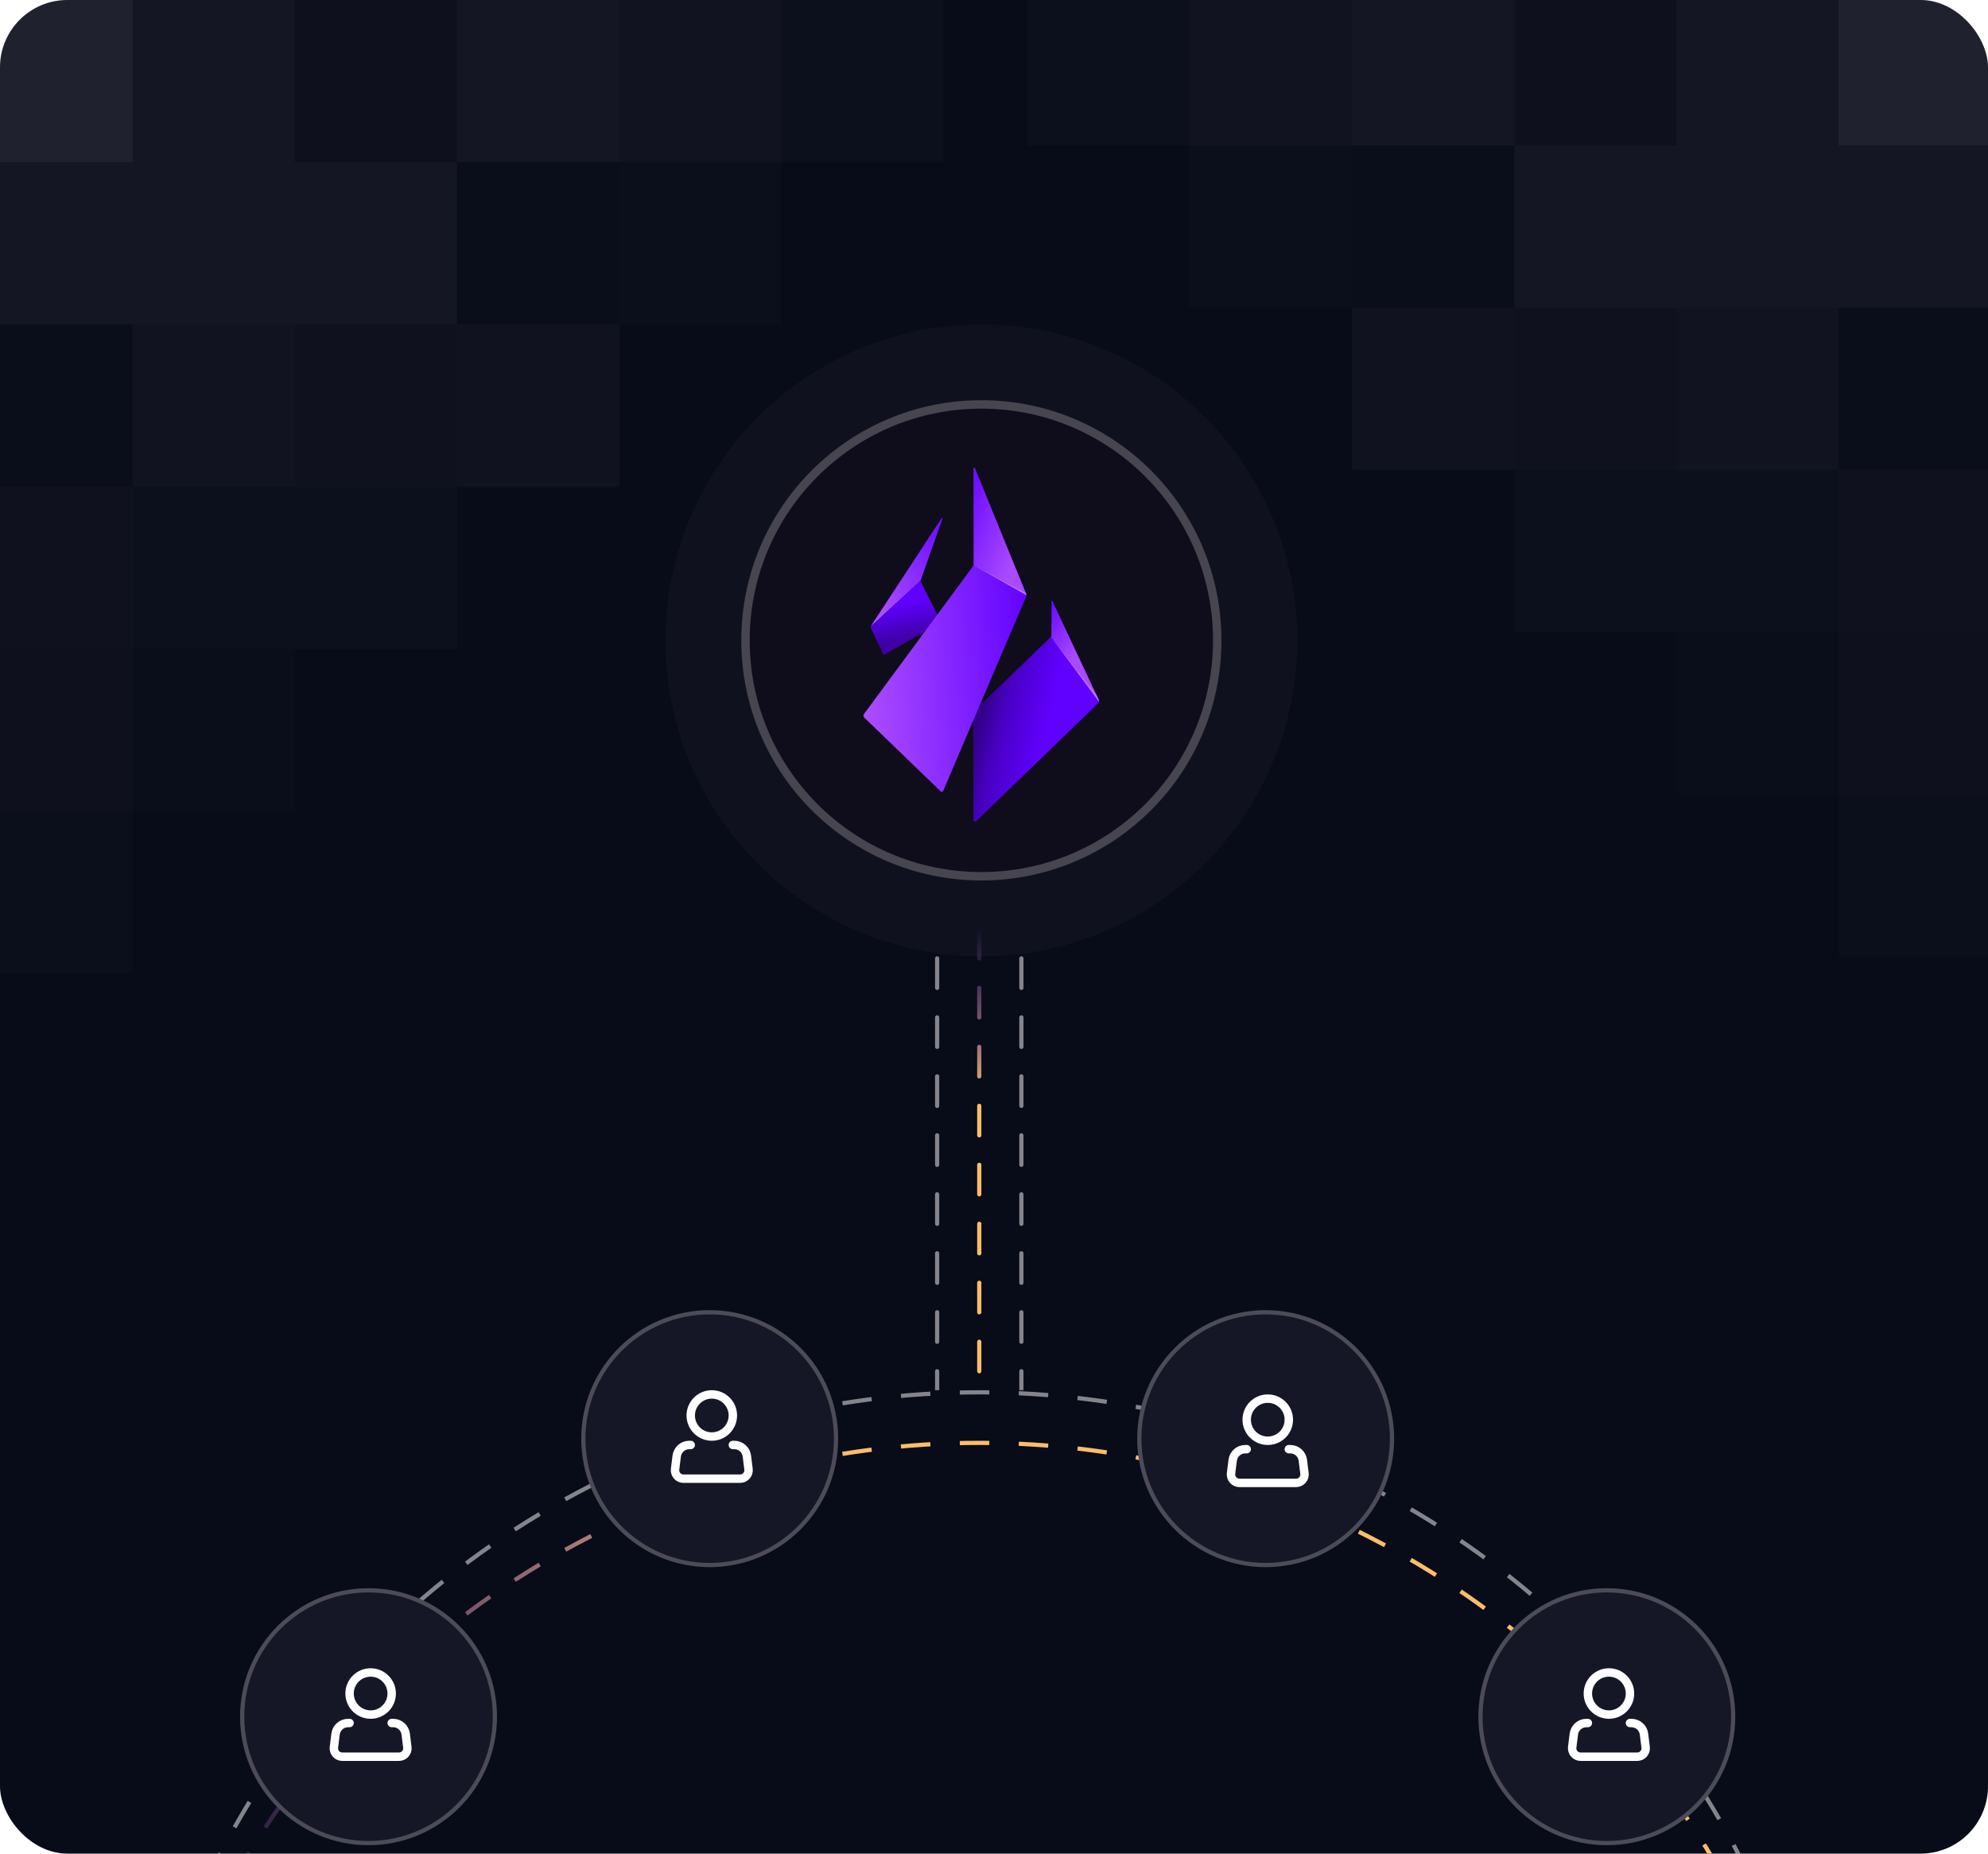 <svg width="472" height="440" viewBox="0 0 472 440" fill="none" xmlns="http://www.w3.org/2000/svg">
<g id="Frame 64">
<g clip-path="url(#clip0_1_202)">
<rect width="472" height="440" rx="16" fill="#080B18"/>
<g id="Frame 128">
<g id="Frame 122" clip-path="url(#clip1_1_202)">
<line id="Line 88" x1="222.5" y1="227.5" x2="222.5" y2="368.5" stroke="white" stroke-opacity="0.5" stroke-linecap="round" stroke-dasharray="7 7"/>
<line id="Line 89" x1="242.5" y1="227.5" x2="242.5" y2="368.5" stroke="white" stroke-opacity="0.5" stroke-linecap="round" stroke-dasharray="7 7"/>
</g>
<g id="Group 1951">
<line id="Line 90" x1="232.5" y1="220.5" x2="232.5" y2="329.5" stroke="url(#paint0_linear_1_202)" stroke-linecap="round" stroke-dasharray="7 7"/>
<g id="Ellipse 837" filter="url(#filter0_b_1_202)">
<circle cx="233" cy="152" r="75" fill="white" fill-opacity="0.03"/>
</g>
<g id="Ellipse 838" filter="url(#filter1_b_1_202)">
<circle cx="233" cy="152" r="57" fill="#10061B" fill-opacity="0.39"/>
<circle cx="233" cy="152" r="56" stroke="white" stroke-opacity="0.23" stroke-width="2"/>
</g>
<g id="Group 46">
<path id="Path 82" d="M249.836 142.7L260.858 166.162C260.911 166.284 260.926 166.418 260.902 166.549C260.878 166.679 260.816 166.799 260.723 166.894L231.728 194.912C231.682 194.956 231.624 194.985 231.561 194.996C231.498 195.006 231.433 194.998 231.375 194.972C231.317 194.945 231.268 194.902 231.234 194.848C231.2 194.794 231.183 194.731 231.185 194.667V168.927L249.456 151.289C249.52 151.23 249.569 151.158 249.602 151.079C249.635 150.999 249.65 150.913 249.646 150.827L249.7 142.7C249.7 142.645 249.815 142.645 249.836 142.7Z" fill="#6000FF"/>
<path id="Path 83" fill-rule="evenodd" clip-rule="evenodd" d="M231.18 168.926V194.667C231.178 194.731 231.195 194.793 231.229 194.847C231.262 194.901 231.312 194.944 231.37 194.97C231.428 194.996 231.492 195.004 231.555 194.994C231.618 194.983 231.676 194.954 231.722 194.91L260.716 166.894C260.809 166.8 260.872 166.68 260.896 166.55C260.921 166.42 260.905 166.285 260.852 166.164L249.532 151.2L231.18 168.926Z" fill="url(#paint1_linear_1_202)"/>
<path id="Path 84" fill-rule="evenodd" clip-rule="evenodd" d="M249.765 142.624C249.756 142.623 249.748 142.625 249.74 142.628C249.732 142.631 249.724 142.636 249.718 142.642C249.712 142.648 249.708 142.655 249.704 142.663C249.701 142.671 249.699 142.679 249.699 142.688L249.654 150.815C249.657 150.949 249.62 151.081 249.548 151.194L260.913 166.533C260.935 166.395 260.916 166.253 260.858 166.126L249.836 142.663C249.829 142.652 249.819 142.642 249.808 142.635C249.797 142.629 249.784 142.625 249.771 142.625L249.765 142.624Z" fill="url(#paint2_linear_1_202)"/>
<path id="Path 85" fill-rule="evenodd" clip-rule="evenodd" d="M260.901 166.523C260.923 166.385 260.905 166.244 260.847 166.117L260.277 164.897L250.014 151.833L260.901 166.523Z" fill="url(#paint3_linear_1_202)"/>
<path id="Path 86" d="M223.773 123L218.581 137.686C218.523 137.854 218.532 138.039 218.608 138.2L223.442 147.71L210.138 155.243C210.059 155.284 209.967 155.293 209.881 155.268C209.795 155.243 209.722 155.186 209.677 155.108L206.8 149.12C206.748 149.021 206.725 148.91 206.735 148.799C206.745 148.688 206.786 148.583 206.854 148.495L223.632 122.917C223.644 122.902 223.662 122.892 223.681 122.889C223.7 122.886 223.72 122.89 223.737 122.9C223.754 122.909 223.767 122.925 223.773 122.943C223.78 122.962 223.779 122.982 223.773 123Z" fill="#6000FF"/>
<path id="Path 87" fill-rule="evenodd" clip-rule="evenodd" d="M223.7 122.898C223.691 122.898 223.681 122.9 223.672 122.903C223.663 122.907 223.655 122.912 223.649 122.919L207.588 147.404L207.57 147.436L218.599 137.686L218.634 137.588V137.579L223.782 123.002C223.786 122.989 223.787 122.976 223.784 122.963C223.782 122.951 223.776 122.939 223.768 122.929C223.76 122.918 223.75 122.91 223.738 122.905C223.727 122.899 223.713 122.897 223.7 122.898Z" fill="url(#paint4_linear_1_202)"/>
<path id="Path 88" fill-rule="evenodd" clip-rule="evenodd" d="M206.859 148.5C206.791 148.588 206.75 148.693 206.74 148.803C206.731 148.913 206.754 149.024 206.806 149.122L209.682 155.112C209.727 155.189 209.8 155.246 209.886 155.271C209.972 155.296 210.065 155.286 210.144 155.245L223.446 147.714L218.614 138.203C218.576 138.123 218.554 138.037 218.549 137.948C218.544 137.86 218.557 137.771 218.587 137.688L206.859 148.5Z" fill="url(#paint5_linear_1_202)"/>
<path id="Path 89" fill-rule="evenodd" clip-rule="evenodd" d="M231.186 111.135V133.979C231.182 134.116 231.135 134.25 231.051 134.359L205.125 169.502C205.031 169.626 204.988 169.781 205.003 169.936C205.018 170.091 205.091 170.235 205.206 170.34L223.394 187.898C223.431 187.936 223.476 187.964 223.527 187.98C223.577 187.995 223.631 187.998 223.682 187.987C223.734 187.976 223.782 187.952 223.822 187.918C223.861 187.884 223.892 187.839 223.91 187.79L243.673 141.538C243.728 141.38 243.728 141.208 243.673 141.05L231.431 111.085C231.423 111.062 231.408 111.043 231.389 111.028C231.369 111.014 231.345 111.006 231.321 111.006C231.286 111.005 231.252 111.019 231.227 111.043C231.202 111.067 231.187 111.1 231.186 111.135Z" fill="url(#paint6_linear_1_202)"/>
<path id="Path 90" fill-rule="evenodd" clip-rule="evenodd" d="M231.309 111C231.274 111 231.24 111.014 231.214 111.039C231.189 111.064 231.175 111.098 231.174 111.133L231.183 133.977C231.181 134.041 231.17 134.105 231.149 134.166L243.509 140.675L231.419 111.083C231.411 111.059 231.397 111.039 231.378 111.024C231.358 111.009 231.334 111.001 231.309 111Z" fill="url(#paint7_linear_1_202)"/>
<path id="Path 91" fill-rule="evenodd" clip-rule="evenodd" d="M243.713 141.294C243.713 141.213 243.701 141.132 243.675 141.056L243.517 140.671L231.148 134.161L233.521 135.516L243.713 141.294Z" fill="url(#paint8_linear_1_202)"/>
<path id="Path 92" d="M207.554 147.444L206.872 148.482L218.59 137.684L207.554 147.444Z" fill="#B46CF3"/>
</g>
</g>
<circle id="Ellipse 839" cx="232.5" cy="533.5" r="203" stroke="white" stroke-opacity="0.5" stroke-dasharray="7 7"/>
<circle id="Ellipse 840" cx="232.5" cy="545.5" r="203" stroke="url(#paint9_linear_1_202)" stroke-dasharray="7 7"/>
<g id="Group 1953">
<g id="Ellipse 841" filter="url(#filter2_b_1_202)">
<circle cx="87.5" cy="407.5" r="30.5" fill="#161726"/>
<circle cx="87.5" cy="407.5" r="30" stroke="white" stroke-opacity="0.23"/>
</g>
<g id="akar-icons:person">
<g id="Group">
<path id="Vector" d="M87.998 407C90.76 407 92.998 404.762 92.998 402C92.998 399.239 90.76 397 87.998 397C85.237 397 82.998 399.239 82.998 402C82.998 404.762 85.237 407 87.998 407Z" stroke="white" stroke-width="2"/>
<path id="Vector_2" d="M92.997 409H93.349C94.08 409 94.786 409.267 95.334 409.751C95.882 410.235 96.234 410.903 96.325 411.628L96.716 414.752C96.751 415.034 96.726 415.319 96.642 415.59C96.559 415.861 96.418 416.111 96.231 416.324C96.043 416.537 95.812 416.707 95.554 416.823C95.295 416.94 95.015 417 94.731 417H81.263C80.98 417 80.699 416.94 80.441 416.823C80.182 416.707 79.951 416.537 79.763 416.324C79.576 416.111 79.435 415.861 79.352 415.59C79.268 415.319 79.243 415.034 79.278 414.752L79.668 411.628C79.759 410.902 80.112 410.235 80.66 409.751C81.208 409.267 81.915 409 82.646 409H82.997" stroke="white" stroke-width="2" stroke-linecap="round" stroke-linejoin="round"/>
</g>
</g>
</g>
<g id="Group 1954">
<g id="Ellipse 842" filter="url(#filter3_b_1_202)">
<circle cx="168.5" cy="341.5" r="30.5" fill="#161726"/>
<circle cx="168.5" cy="341.5" r="30" stroke="white" stroke-opacity="0.23"/>
</g>
<g id="akar-icons:person_2">
<g id="Group_2">
<path id="Vector_3" d="M168.998 341C171.759 341 173.998 338.762 173.998 336C173.998 333.239 171.759 331 168.998 331C166.237 331 163.998 333.239 163.998 336C163.998 338.762 166.237 341 168.998 341Z" stroke="white" stroke-width="2"/>
<path id="Vector_4" d="M173.997 343H174.349C175.08 343 175.786 343.267 176.334 343.751C176.882 344.235 177.234 344.903 177.325 345.628L177.716 348.752C177.751 349.034 177.726 349.319 177.643 349.59C177.559 349.861 177.418 350.111 177.231 350.324C177.043 350.537 176.812 350.707 176.554 350.823C176.295 350.94 176.015 351 175.731 351H162.263C161.98 351 161.699 350.94 161.441 350.823C161.182 350.707 160.951 350.537 160.764 350.324C160.576 350.111 160.435 349.861 160.352 349.59C160.268 349.319 160.243 349.034 160.278 348.752L160.668 345.628C160.759 344.902 161.112 344.235 161.66 343.751C162.208 343.267 162.915 343 163.646 343H163.997" stroke="white" stroke-width="2" stroke-linecap="round" stroke-linejoin="round"/>
</g>
</g>
</g>
<g id="Group 1955">
<g id="Ellipse 843" filter="url(#filter4_b_1_202)">
<circle cx="300.5" cy="341.5" r="30.5" fill="#161726"/>
<circle cx="300.5" cy="341.5" r="30" stroke="white" stroke-opacity="0.23"/>
</g>
<g id="akar-icons:person_3">
<g id="Group_3">
<path id="Vector_5" d="M300.998 342C303.76 342 305.998 339.762 305.998 337C305.998 334.239 303.76 332 300.998 332C298.237 332 295.998 334.239 295.998 337C295.998 339.762 298.237 342 300.998 342Z" stroke="white" stroke-width="2"/>
<path id="Vector_6" d="M305.997 344H306.349C307.08 344 307.786 344.267 308.334 344.751C308.882 345.235 309.235 345.903 309.325 346.628L309.716 349.752C309.751 350.034 309.726 350.319 309.643 350.59C309.559 350.861 309.419 351.111 309.231 351.324C309.043 351.537 308.812 351.707 308.554 351.823C308.295 351.94 308.015 352 307.731 352H294.263C293.98 352 293.699 351.94 293.441 351.823C293.182 351.707 292.951 351.537 292.764 351.324C292.576 351.111 292.435 350.861 292.352 350.59C292.268 350.319 292.243 350.034 292.278 349.752L292.668 346.628C292.759 345.902 293.112 345.235 293.66 344.751C294.208 344.267 294.915 344 295.646 344H295.997" stroke="white" stroke-width="2" stroke-linecap="round" stroke-linejoin="round"/>
</g>
</g>
</g>
<g id="Group 1956">
<g id="Ellipse 844" filter="url(#filter5_b_1_202)">
<circle cx="381.5" cy="407.5" r="30.5" fill="#161726"/>
<circle cx="381.5" cy="407.5" r="30" stroke="white" stroke-opacity="0.23"/>
</g>
<g id="akar-icons:person_4">
<g id="Group_4">
<path id="Vector_7" d="M381.998 407C384.76 407 386.998 404.762 386.998 402C386.998 399.239 384.76 397 381.998 397C379.237 397 376.998 399.239 376.998 402C376.998 404.762 379.237 407 381.998 407Z" stroke="white" stroke-width="2"/>
<path id="Vector_8" d="M386.997 409H387.349C388.08 409 388.786 409.267 389.334 409.751C389.882 410.235 390.235 410.903 390.325 411.628L390.716 414.752C390.751 415.034 390.726 415.319 390.643 415.59C390.559 415.861 390.419 416.111 390.231 416.324C390.043 416.537 389.812 416.707 389.554 416.823C389.295 416.94 389.015 417 388.731 417H375.263C374.98 417 374.699 416.94 374.441 416.823C374.182 416.707 373.951 416.537 373.764 416.324C373.576 416.111 373.435 415.861 373.352 415.59C373.268 415.319 373.243 415.034 373.278 414.752L373.668 411.628C373.759 410.902 374.112 410.235 374.66 409.751C375.208 409.267 375.915 409 376.646 409H376.997" stroke="white" stroke-width="2" stroke-linecap="round" stroke-linejoin="round"/>
</g>
</g>
</g>
</g>
<g id="Frame 14">
<rect id="Rectangle 18" opacity="0.2" x="31.499" y="38.5" width="38.5" height="38.5" transform="rotate(180 31.499 38.5)" fill="white" fill-opacity="0.47"/>
<rect id="Rectangle 20" opacity="0.1" x="70.001" y="38.5" width="38.5" height="38.5" transform="rotate(180 70.001 38.5)" fill="white" fill-opacity="0.47"/>
<rect id="Rectangle 21" opacity="0.05" x="108.5" y="38.5" width="38.5" height="38.5" transform="rotate(180 108.5 38.5)" fill="white" fill-opacity="0.47"/>
<rect id="Rectangle 22" opacity="0.1" x="70.001" y="77" width="38.5" height="38.5" transform="rotate(180 70.001 77)" fill="white" fill-opacity="0.47"/>
<rect id="Rectangle 23" opacity="0.08" x="70.001" y="115.5" width="38.5" height="38.5" transform="rotate(180 70.001 115.5)" fill="white" fill-opacity="0.47"/>
<rect id="Rectangle 31" opacity="0.04" x="70.001" y="154" width="38.5" height="38.5" transform="rotate(180 70.001 154)" fill="white" fill-opacity="0.47"/>
<rect id="Rectangle 37" opacity="0.02" x="70.001" y="192.5" width="38.5" height="38.5" transform="rotate(180 70.001 192.5)" fill="white" fill-opacity="0.47"/>
<rect id="Rectangle 24" opacity="0.02" x="31.499" y="115.5" width="38.5" height="38.5" transform="rotate(180 31.499 115.5)" fill="white" fill-opacity="0.47"/>
<rect id="Rectangle 25" opacity="0.1" x="146.999" y="38.5" width="38.5" height="38.5" transform="rotate(180 146.999 38.5)" fill="white" fill-opacity="0.47"/>
<rect id="Rectangle 28" opacity="0.02" x="146.999" y="77" width="38.5" height="38.5" transform="rotate(180 146.999 77)" fill="white" fill-opacity="0.47"/>
<rect id="Rectangle 35" opacity="0.03" x="185.501" y="77" width="38.5" height="38.5" transform="rotate(180 185.501 77)" fill="white" fill-opacity="0.47"/>
<rect id="Rectangle 29" opacity="0.06" x="108.5" y="115.5" width="38.5" height="38.5" transform="rotate(180 108.5 115.5)" fill="white" fill-opacity="0.47"/>
<rect id="Rectangle 36" opacity="0.04" x="108.5" y="154" width="38.5" height="38.5" transform="rotate(180 108.5 154)" fill="white" fill-opacity="0.47"/>
<rect id="Rectangle 30" opacity="0.06" x="31.499" y="154" width="38.5" height="38.5" transform="rotate(180 31.499 154)" fill="white" fill-opacity="0.47"/>
<rect id="Rectangle 32" opacity="0.05" x="31.499" y="192.5" width="38.5" height="38.5" transform="rotate(180 31.499 192.5)" fill="white" fill-opacity="0.47"/>
<rect id="Rectangle 38" opacity="0.03" x="31.499" y="231" width="38.5" height="38.5" transform="rotate(180 31.499 231)" fill="white" fill-opacity="0.47"/>
<rect id="Rectangle 33" opacity="0.07" x="146.999" y="115.5" width="38.5" height="38.5" transform="rotate(180 146.999 115.5)" fill="white" fill-opacity="0.47"/>
<rect id="Rectangle 27" opacity="0.08" x="185.501" y="38.5" width="38.5" height="38.5" transform="rotate(180 185.501 38.5)" fill="white" fill-opacity="0.47"/>
<rect id="Rectangle 34" opacity="0.04" x="224" y="38.5" width="38.5" height="38.5" transform="rotate(180 224 38.5)" fill="white" fill-opacity="0.47"/>
<rect id="Rectangle 26" opacity="0.1" x="108.5" y="77" width="38.5" height="38.5" transform="rotate(180 108.5 77)" fill="white" fill-opacity="0.47"/>
<rect id="Rectangle 19" opacity="0.1" x="31.499" y="77" width="38.5" height="38.5" transform="rotate(180 31.499 77)" fill="white" fill-opacity="0.47"/>
</g>
<g id="Frame 129">
<rect id="Rectangle 18_2" opacity="0.2" width="38.5" height="38.5" transform="matrix(1 0 0 -1 436.501 34.5)" fill="white" fill-opacity="0.47"/>
<rect id="Rectangle 20_2" opacity="0.1" width="38.5" height="38.5" transform="matrix(1 0 0 -1 397.999 34.5)" fill="white" fill-opacity="0.47"/>
<rect id="Rectangle 21_2" opacity="0.05" width="38.5" height="38.5" transform="matrix(1 0 0 -1 359.5 34.5)" fill="white" fill-opacity="0.47"/>
<rect id="Rectangle 22_2" opacity="0.1" width="38.5" height="38.5" transform="matrix(1 0 0 -1 397.999 73)" fill="white" fill-opacity="0.47"/>
<rect id="Rectangle 23_2" opacity="0.08" width="38.5" height="38.5" transform="matrix(1 0 0 -1 397.999 111.5)" fill="white" fill-opacity="0.47"/>
<rect id="Rectangle 31_2" opacity="0.04" width="38.5" height="38.5" transform="matrix(1 0 0 -1 397.999 150)" fill="white" fill-opacity="0.47"/>
<rect id="Rectangle 37_2" opacity="0.02" width="38.5" height="38.5" transform="matrix(1 0 0 -1 397.999 188.5)" fill="white" fill-opacity="0.47"/>
<rect id="Rectangle 24_2" opacity="0.02" width="38.5" height="38.5" transform="matrix(1 0 0 -1 436.501 111.5)" fill="white" fill-opacity="0.47"/>
<rect id="Rectangle 25_2" opacity="0.1" width="38.5" height="38.5" transform="matrix(1 0 0 -1 321.001 34.5)" fill="white" fill-opacity="0.47"/>
<rect id="Rectangle 28_2" opacity="0.02" width="38.5" height="38.5" transform="matrix(1 0 0 -1 321.001 73)" fill="white" fill-opacity="0.47"/>
<rect id="Rectangle 35_2" opacity="0.03" width="38.5" height="38.5" transform="matrix(1 0 0 -1 282.499 73)" fill="white" fill-opacity="0.47"/>
<rect id="Rectangle 29_2" opacity="0.06" width="38.5" height="38.5" transform="matrix(1 0 0 -1 359.5 111.5)" fill="white" fill-opacity="0.47"/>
<rect id="Rectangle 36_2" opacity="0.04" width="38.5" height="38.5" transform="matrix(1 0 0 -1 359.5 150)" fill="white" fill-opacity="0.47"/>
<rect id="Rectangle 30_2" opacity="0.06" width="38.5" height="38.5" transform="matrix(1 0 0 -1 436.501 150)" fill="white" fill-opacity="0.47"/>
<rect id="Rectangle 32_2" opacity="0.05" width="38.5" height="38.5" transform="matrix(1 0 0 -1 436.501 188.5)" fill="white" fill-opacity="0.47"/>
<rect id="Rectangle 38_2" opacity="0.03" width="38.5" height="38.5" transform="matrix(1 0 0 -1 436.501 227)" fill="white" fill-opacity="0.47"/>
<rect id="Rectangle 33_2" opacity="0.07" width="38.5" height="38.5" transform="matrix(1 0 0 -1 321.001 111.5)" fill="white" fill-opacity="0.47"/>
<rect id="Rectangle 27_2" opacity="0.08" width="38.5" height="38.5" transform="matrix(1 0 0 -1 282.499 34.5)" fill="white" fill-opacity="0.47"/>
<rect id="Rectangle 34_2" opacity="0.04" width="38.5" height="38.5" transform="matrix(1 0 0 -1 244 34.5)" fill="white" fill-opacity="0.47"/>
<rect id="Rectangle 26_2" opacity="0.1" width="38.5" height="38.5" transform="matrix(1 0 0 -1 359.5 73)" fill="white" fill-opacity="0.47"/>
<rect id="Rectangle 19_2" opacity="0.1" width="38.5" height="38.5" transform="matrix(1 0 0 -1 436.501 73)" fill="white" fill-opacity="0.47"/>
</g>
</g>
</g>
<defs>
<filter id="filter0_b_1_202" x="134" y="53" width="198" height="198" filterUnits="userSpaceOnUse" color-interpolation-filters="sRGB">
<feFlood flood-opacity="0" result="BackgroundImageFix"/>
<feGaussianBlur in="BackgroundImageFix" stdDeviation="12"/>
<feComposite in2="SourceAlpha" operator="in" result="effect1_backgroundBlur_1_202"/>
<feBlend mode="normal" in="SourceGraphic" in2="effect1_backgroundBlur_1_202" result="shape"/>
</filter>
<filter id="filter1_b_1_202" x="152" y="71" width="162" height="162" filterUnits="userSpaceOnUse" color-interpolation-filters="sRGB">
<feFlood flood-opacity="0" result="BackgroundImageFix"/>
<feGaussianBlur in="BackgroundImageFix" stdDeviation="12"/>
<feComposite in2="SourceAlpha" operator="in" result="effect1_backgroundBlur_1_202"/>
<feBlend mode="normal" in="SourceGraphic" in2="effect1_backgroundBlur_1_202" result="shape"/>
</filter>
<filter id="filter2_b_1_202" x="33" y="353" width="109" height="109" filterUnits="userSpaceOnUse" color-interpolation-filters="sRGB">
<feFlood flood-opacity="0" result="BackgroundImageFix"/>
<feGaussianBlur in="BackgroundImageFix" stdDeviation="12"/>
<feComposite in2="SourceAlpha" operator="in" result="effect1_backgroundBlur_1_202"/>
<feBlend mode="normal" in="SourceGraphic" in2="effect1_backgroundBlur_1_202" result="shape"/>
</filter>
<filter id="filter3_b_1_202" x="114" y="287" width="109" height="109" filterUnits="userSpaceOnUse" color-interpolation-filters="sRGB">
<feFlood flood-opacity="0" result="BackgroundImageFix"/>
<feGaussianBlur in="BackgroundImageFix" stdDeviation="12"/>
<feComposite in2="SourceAlpha" operator="in" result="effect1_backgroundBlur_1_202"/>
<feBlend mode="normal" in="SourceGraphic" in2="effect1_backgroundBlur_1_202" result="shape"/>
</filter>
<filter id="filter4_b_1_202" x="246" y="287" width="109" height="109" filterUnits="userSpaceOnUse" color-interpolation-filters="sRGB">
<feFlood flood-opacity="0" result="BackgroundImageFix"/>
<feGaussianBlur in="BackgroundImageFix" stdDeviation="12"/>
<feComposite in2="SourceAlpha" operator="in" result="effect1_backgroundBlur_1_202"/>
<feBlend mode="normal" in="SourceGraphic" in2="effect1_backgroundBlur_1_202" result="shape"/>
</filter>
<filter id="filter5_b_1_202" x="327" y="353" width="109" height="109" filterUnits="userSpaceOnUse" color-interpolation-filters="sRGB">
<feFlood flood-opacity="0" result="BackgroundImageFix"/>
<feGaussianBlur in="BackgroundImageFix" stdDeviation="12"/>
<feComposite in2="SourceAlpha" operator="in" result="effect1_backgroundBlur_1_202"/>
<feBlend mode="normal" in="SourceGraphic" in2="effect1_backgroundBlur_1_202" result="shape"/>
</filter>
<linearGradient id="paint0_linear_1_202" x1="-82060.4" y1="219.996" x2="-82060.4" y2="260.927" gradientUnits="userSpaceOnUse">
<stop stop-color="#AE60FF" stop-opacity="0"/>
<stop offset="1" stop-color="#FCBD6B"/>
</linearGradient>
<linearGradient id="paint1_linear_1_202" x1="247.649" y1="176.603" x2="231.839" y2="172.947" gradientUnits="userSpaceOnUse">
<stop stop-color="#6000FF"/>
<stop offset="0.651" stop-color="#4900C3"/>
<stop offset="1" stop-color="#320086"/>
</linearGradient>
<linearGradient id="paint2_linear_1_202" x1="250.23" y1="140.544" x2="261.798" y2="150.102" gradientUnits="userSpaceOnUse">
<stop stop-color="#6A0AFF"/>
<stop offset="0.047" stop-color="#892AFF"/>
<stop offset="0.102" stop-color="#6A0AFF"/>
<stop offset="0.902" stop-color="#A94AFF"/>
<stop offset="1" stop-color="#A94AFF"/>
</linearGradient>
<linearGradient id="paint3_linear_1_202" x1="250.407" y1="151.877" x2="263.839" y2="162.038" gradientUnits="userSpaceOnUse">
<stop stop-color="#9335FE"/>
<stop offset="0.031" stop-color="#A954FE"/>
<stop offset="1" stop-color="#BF73FF"/>
</linearGradient>
<linearGradient id="paint4_linear_1_202" x1="224.937" y1="124.419" x2="202.808" y2="139.208" gradientUnits="userSpaceOnUse">
<stop stop-color="#6A0AFF"/>
<stop offset="0.51" stop-color="#8C2DFF"/>
<stop offset="0.969" stop-color="#AF50FF"/>
<stop offset="1" stop-color="#AF50FF"/>
</linearGradient>
<linearGradient id="paint5_linear_1_202" x1="214.224" y1="142.914" x2="215.886" y2="151.735" gradientUnits="userSpaceOnUse">
<stop stop-color="#6000FF"/>
<stop offset="1" stop-color="#3E00A5"/>
</linearGradient>
<linearGradient id="paint6_linear_1_202" x1="184.52" y1="193.306" x2="248.052" y2="189.186" gradientUnits="userSpaceOnUse">
<stop stop-color="#9838FF"/>
<stop offset="0.322" stop-color="#AF50FF"/>
<stop offset="1" stop-color="#6000FF"/>
</linearGradient>
<linearGradient id="paint7_linear_1_202" x1="229.775" y1="119.131" x2="249.999" y2="127.272" gradientUnits="userSpaceOnUse">
<stop stop-color="#6F0FFF"/>
<stop offset="0.702" stop-color="#A94AFF"/>
<stop offset="1" stop-color="#A94AFF"/>
</linearGradient>
<linearGradient id="paint8_linear_1_202" x1="231.336" y1="134.211" x2="237.376" y2="144.535" gradientUnits="userSpaceOnUse">
<stop stop-color="#AE60FF"/>
<stop offset="0.031" stop-color="#B669FF"/>
<stop offset="1" stop-color="#BF73FF"/>
</linearGradient>
<linearGradient id="paint9_linear_1_202" x1="29" y1="3.34934e+07" x2="180.442" y2="3.34934e+07" gradientUnits="userSpaceOnUse">
<stop stop-color="#AE60FF" stop-opacity="0"/>
<stop offset="1" stop-color="#FCBD6B"/>
</linearGradient>
<clipPath id="clip0_1_202">
<rect width="472" height="440" rx="16" fill="white"/>
</clipPath>
<clipPath id="clip1_1_202">
<rect width="22" height="103" fill="white" transform="translate(222 227)"/>
</clipPath>
</defs>
</svg>
